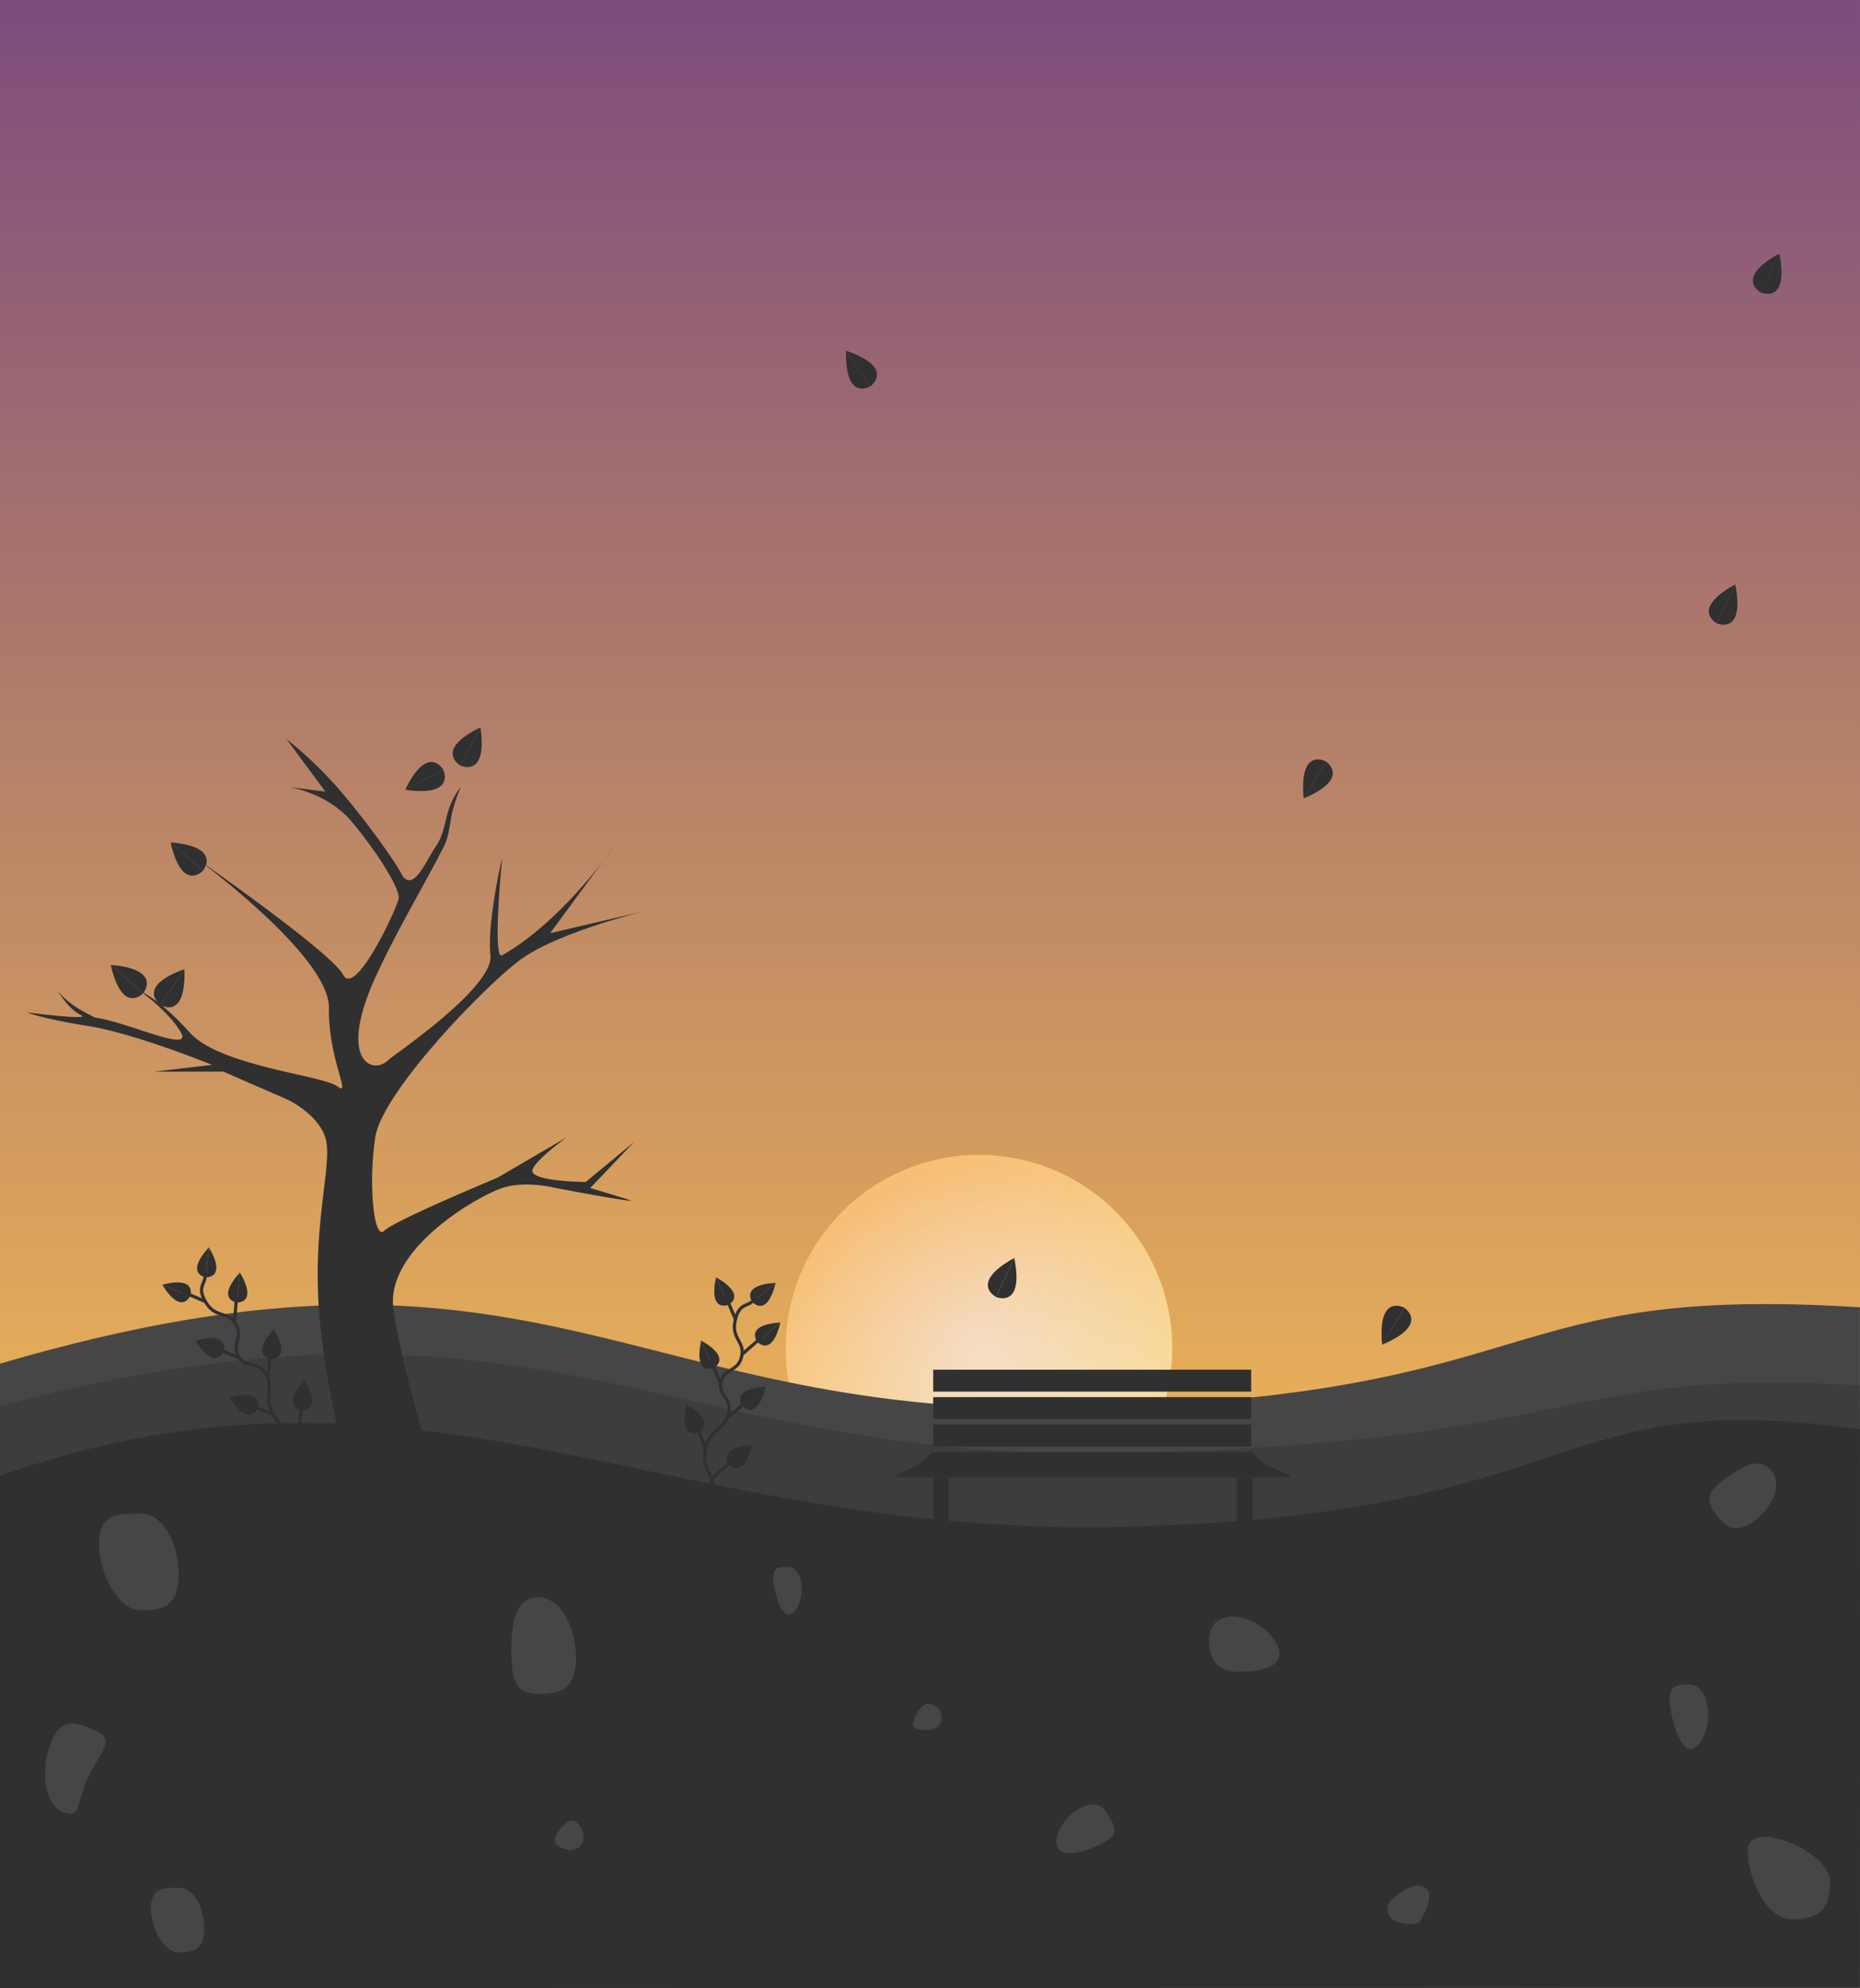 <svg xmlns="http://www.w3.org/2000/svg" xmlns:xlink="http://www.w3.org/1999/xlink" width="576.284" height="616" viewBox="0 0 576.284 616">
  <rect x="0" y="0" width="576.284" height="616" fill="#808080" stroke="none"/>
  <defs>
    <linearGradient id="linear-gradient" x1="0.5" x2="0.5" y2="0.77" gradientUnits="objectBoundingBox">
      <stop offset="0" stop-color="#7e4d7c"/>
      <stop offset="1" stop-color="#efb655"/>
    </linearGradient>
    <radialGradient id="radial-gradient" cx="0.5" cy="0.5" r="0.5" gradientTransform="translate(0 0.028) scale(1 0.945)" gradientUnits="objectBoundingBox">
      <stop offset="0" stop-color="#f9e7b3"/>
      <stop offset="1" stop-color="#ffbe0b"/>
    </radialGradient>
    <linearGradient id="linear-gradient-2" x1="0.255" y1="0.081" x2="0.764" y2="0.921" gradientUnits="objectBoundingBox">
      <stop offset="0" stop-color="#f2beaa"/>
      <stop offset="1" stop-color="#f5f3f2"/>
    </linearGradient>
  </defs>
  <g id="medDrawing-3" transform="translate(0 -799)">
    <g id="Group_36" data-name="Group 36" transform="translate(0 799)">
      <rect id="Rectangle_42" data-name="Rectangle 42" width="576.258" height="615.625" fill="url(#linear-gradient)"/>
      <g id="moon" transform="translate(243.447 357.844)">
        <circle id="Ellipse_16" data-name="Ellipse 16" cx="59.873" cy="59.873" r="59.873" fill="url(#radial-gradient)"/>
        <circle id="Ellipse_17" data-name="Ellipse 17" cx="59.873" cy="59.873" r="59.873" opacity="0.67" fill="url(#linear-gradient-2)"/>
      </g>
      <path id="base3" d="M3564.338,340.706c169.123-49.6,193.366,18.085,337.433,13.721s124.161-38.4,238.832-31.179c.011-.018.059,210.206-.062,210.338.022-.081-576.2.245-576.2.245Z" transform="translate(-3564.338 81.793)" fill="#464646"/>
      <path id="base3-2" data-name="base3" d="M3564.338,333.054c169.352-44.757,206.619,18.549,350.688,14.6s131.812-26.6,225.524-21c.011-.016.121,186.439,0,186.557.023-.073-576.211.222-576.211.222Z" transform="translate(-3564.338 102.567)" fill="#3d3d3d"/>
      <path id="base3-3" data-name="base3" d="M3564.338,337.1c130.908-45.8,204.431,19.389,348.5,15.8s130.306-44,227.766-30.154c.012-.015.061,172.824-.062,172.932.023-.067-576.2.2-576.2.2Z" transform="translate(-3564.338 120.121)" fill="#303030"/>
      <path id="Path_130" data-name="Path 130" d="M11.959,9.564c6.921,0,11.637,9.3,11.637,18.838S18.88,39.563,11.959,39.563-1.088,28.353-1.088,18.82,5.037,9.564,11.959,9.564Z" transform="translate(31.756 459.412)" fill="#464646"/>
      <path id="Path_202" data-name="Path 202" d="M19.212,22.21c5.493,8.5-5.915,9.482-8.464,9.566S-1.088,33.418-1.088,22.21,13.719,13.707,19.212,22.21Z" transform="translate(375.709 486.077)" fill="#464646"/>
      <path id="Path_203" data-name="Path 203" d="M24.415,31.468C24.415,41.318,19.543,43,12.392,43S-1.088,31.418-1.088,21.569,24.415,21.619,24.415,31.468Z" transform="translate(542.605 551.624)" fill="#464646"/>
      <path id="Path_201" data-name="Path 201" d="M11.8,0c6.261,0,3.152,6.146,3.152,14.769S18.062,27.137,11.8,27.137,0,17,0,8.374,5.541,0,11.8,0Z" transform="matrix(0.914, 0.407, -0.407, 0.914, 19.427, 531.677)" fill="#464646"/>
      <path id="Path_216" data-name="Path 216" d="M6.3.009c3.888,0,6.588-.448,6.588,4.907S11.217,18.557,7.329,18.557,0,12.26,0,6.9,2.416.009,6.3.009Z" transform="translate(340.235 556.977) rotate(60)" fill="#464646"/>
      <path id="Path_200" data-name="Path 200" d="M15.547,9.564c6.916,0,11.628,9.3,11.628,18.824S22.463,39.509,15.547,39.509s-8.4-3.875-8.4-13.4S8.631,9.564,15.547,9.564Z" transform="translate(151.288 485.341)" fill="#464646"/>
      <path id="Path_215" data-name="Path 215" d="M2.674,0c2.2,0,5.474,1.8,5.474,4.734s-3.273,4.5-5.474,4.5S0,8.043,0,5.1.473,0,2.674,0Z" transform="matrix(0.809, 0.588, -0.588, 0.809, 176.286, 562.949)" fill="#464646"/>
      <path id="Path_206" data-name="Path 206" d="M6.677,0c5.5,0,9.239,6.782,9.239,13.731s-3.744,8.112-9.239,8.112S0,19.016,0,12.067,1.182,0,6.677,0Z" transform="matrix(0.574, 0.819, -0.819, 0.574, 545.267, 450.56)" fill="#464646"/>
      <path id="Path_217" data-name="Path 217" d="M4.36,0c3.588,0,6.721,8.106,6.721,8.106S7.948,14.262,4.36,14.262,0,11.444,0,7.879.772,0,4.36,0Z" transform="matrix(0.574, 0.819, -0.819, 0.574, 439.851, 582.169)" fill="#464646"/>
      <path id="Path_204" data-name="Path 204" d="M7.637,9.563c4.629,0,7.782,6.223,7.782,12.6s-3.154,7.464-7.782,7.464-8.725-7.5-8.725-13.872S3.008,9.563,7.637,9.563Z" transform="translate(47.844 575.312)" fill="#464646"/>
      <path id="Path_126" data-name="Path 126" d="M5.25,9.563c3.362,0,5.653,4.52,5.653,9.151S8.612,29.556,5.25,29.556s-6.338-10.865-6.338-15.5S1.888,9.563,5.25,9.563Z" transform="translate(518.361 512.344)" fill="#464646"/>
      <path id="Path_207" data-name="Path 207" d="M3.584,9.563c2.478,0,4.167,3.332,4.167,6.745S6.062,24.3,3.584,24.3s-4.672-8.008-4.672-11.422S1.105,9.563,3.584,9.563Z" transform="translate(240.643 475.896)" fill="#464646"/>
      <path id="Path_205" data-name="Path 205" d="M3.584,17.669a3.958,3.958,0,0,0,4.167-3.71c0-1.878-1.689-4.4-4.167-4.4s-4.672,4.405-4.672,6.283S1.105,17.669,3.584,17.669Z" transform="translate(284.031 518.287)" fill="#464646"/>
      <g id="bench" transform="translate(277.4 414.177)">
        <path id="Path_116" data-name="Path 116" d="M-.487-.5l98.521.022" transform="translate(12.226 34.471)" fill="#303030"/>
        <line id="Line_18" data-name="Line 18" y1="33.973" x2="0.679" transform="translate(110.255)" fill="none"/>
        <line id="Line_19" data-name="Line 19" y1="33.973" x2="0.34" transform="translate(11.734)" fill="none"/>
        <rect id="Rectangle_30" data-name="Rectangle 30" width="98.521" height="6.795" transform="translate(11.734 18.685)" fill="#303030"/>
        <rect id="Rectangle_31" data-name="Rectangle 31" width="98.521" height="6.795" transform="translate(11.734 10.192)" fill="#303030"/>
        <rect id="Rectangle_32" data-name="Rectangle 32" width="98.521" height="6.795" transform="translate(11.734 27.178)" fill="#303030"/>
        <path id="Path_117" data-name="Path 117" d="M-8.3,0H90.5l4.224,3.907s9.853,3.907,7.52,3.907H-19.41c-2.333,0,6.89-3.907,6.89-3.907Z" transform="translate(19.788 35.671)" fill="#303030"/>
        <rect id="Rectangle_36" data-name="Rectangle 36" width="4.756" height="18.685" transform="translate(11.734 43.485)" fill="#303030"/>
        <rect id="Rectangle_37" data-name="Rectangle 37" width="4.756" height="18.685" transform="translate(105.838 43.485)" fill="#303030"/>
      </g>
      <path id="tree" d="M4403.668,188.462c2.537,28.654,11.934,58.986,11.934,58.986h26.7s-13.322-42.752-15.756-61.522,26.335-34.969,33.692-37.422,16.639,0,16.639,0,19.8,3.757,23.142,3.966c1.363.085-12.479-3.966-12.479-3.966s13.649-14.323,13.64-14.317c.014.011-15.043,12.44-15.043,12.44s-17.718-.095-16.485-3.835c.993-3.014,10.511-9.966,10.512-9.96s-21.375,12.48-21.375,12.48-31.728,13.18-35.064,16.419-4.922-15.018-2.8-28.9,32.948-45.908,44.5-54.715,39.234-15.472,39.234-15.472L4475.1,69.552l20.252-27.511s-15.964,23.512-35.113,34.341c-3.138,1.774,0-30.245,0-30.245s-4.717,20.2-3.627,30.245-30.093,30.922-31.6,32.438c-4.758,4.794-15.858.491-4.087-25.5,6.45-14.245,15.784-29.689,21.375-40.88,1.632-3.266,1.855-8.125,2.6-10.864a55.024,55.024,0,0,1,2.517-7.3,22.012,22.012,0,0,0-3.559,6.482c-1.211,3.384-1.642,8.24-4.018,11.683-3.277,4.748-6.69,13.833-10.324,9.588-1.8-3.766-9.89-15.285-18.556-25.586a122.7,122.7,0,0,0-17.493-17l11.98,16.233-11.192-1.4s11.846,1.752,19.367,10.7,15.409,21.173,14.51,24.111c-1.6,5.24-13.588,30.279-17.172,23.338s-45.789-36.287-45.789-36.287,41.6,30.376,41.4,46.529,7.2,27.8,2.615,24.342-36.357-6.23-45.729-16.673-15.482-12.951-15.482-12.951,9.056,6.427,12.756,12.951S4344,97,4334.258,95.736c-10.337-4.778-12.27-9.3-12.27-9.3s3.514,6.468,7.633,8.4-16.628-.753-16.628-.753,4.419,1.9,19.024,4.234,38.339,12.025,38.339,12.025l-18.017,2.117h21.58l19.556,8.529s9.432,4.213,11.98,11.845S4401.132,159.808,4403.668,188.462Z" transform="translate(-4304.664 219.578)" fill="#303030"/>
      <g id="Small_plant" data-name="Small plant" transform="translate(220.416 391.007) rotate(13)">
        <path id="Path_96" data-name="Path 96" d="M4.482,0C3.361,3.438,0,1.927,0,8.013s4.482,5.67,4.482,10.594S0,23.191,0,27.707s4.482,3.7,4.482,8.964S0,42.375,0,48.759s3.361,6.689,4.482,10.05S0,67.773,0,67.773" transform="translate(11.241 7.844)" fill="none" stroke="#303030" stroke-linecap="round" stroke-width="1"/>
        <line id="Line_6" data-name="Line 6" y1="5.944" x2="4.31" transform="translate(15.231 59.394)" fill="none" stroke="#303030" stroke-linecap="round" stroke-width="1"/>
        <line id="Line_9" data-name="Line 9" x1="4.31" y1="5.944" transform="translate(6.939 50.626)" fill="none" stroke="#303030" stroke-linecap="round" stroke-width="1"/>
        <line id="Line_10" data-name="Line 10" x1="4.31" y1="5.944" transform="translate(6.939 30.148)" fill="none" stroke="#303030" stroke-linecap="round" stroke-width="1"/>
        <line id="Line_11" data-name="Line 11" x1="4.31" y1="5.944" transform="translate(6.939 9.671)" fill="none" stroke="#303030" stroke-linecap="round" stroke-width="1"/>
        <line id="Line_7" data-name="Line 7" y1="5.944" x2="4.31" transform="translate(15.588 40.164)" fill="none" stroke="#303030" stroke-linecap="round" stroke-width="1"/>
        <line id="Line_8" data-name="Line 8" y1="5.944" x2="4.31" transform="translate(15.736 19.716)" fill="none" stroke="#303030" stroke-linecap="round" stroke-width="1"/>
        <g id="Group_7" data-name="Group 7" transform="matrix(0.799, -0.602, 0.602, 0.799, 0, 26.199)">
          <path id="Path_99" data-name="Path 99" d="M0,0C6.7,9.151,0,9.35,0,9.35Z" transform="translate(2.975 0)" fill="#303030"/>
          <path id="Path_100" data-name="Path 100" d="M2.977,0c-6.7,9.151,0,9.35,0,9.35Z" transform="translate(0 0)" fill="#303030"/>
        </g>
        <g id="Group_8" data-name="Group 8" transform="matrix(0.799, -0.602, 0.602, 0.799, 0.089, 6.078)">
          <path id="Path_99-2" data-name="Path 99" d="M0,0C6.7,9.151,0,9.35,0,9.35Z" transform="translate(2.975 0)" fill="#303030"/>
          <path id="Path_100-2" data-name="Path 100" d="M2.977,0c-6.7,9.151,0,9.35,0,9.35Z" transform="translate(0 0)" fill="#303030"/>
        </g>
        <g id="Group_9" data-name="Group 9" transform="matrix(0.799, -0.602, 0.602, 0.799, 0, 46.677)">
          <path id="Path_99-3" data-name="Path 99" d="M0,0C6.7,9.151,0,9.35,0,9.35Z" transform="translate(2.975 0)" fill="#303030"/>
          <path id="Path_100-3" data-name="Path 100" d="M2.977,0c-6.7,9.151,0,9.35,0,9.35Z" transform="translate(0 0)" fill="#303030"/>
        </g>
        <g id="Group_10" data-name="Group 10" transform="matrix(-0.799, -0.602, 0.602, -0.799, 21.813, 61.663)">
          <path id="Path_99-4" data-name="Path 99" d="M0,9.35C6.7.2,0,0,0,0Z" transform="translate(2.975 0)" fill="#303030"/>
          <path id="Path_100-4" data-name="Path 100" d="M2.977,9.35C-3.721.2,2.977,0,2.977,0Z" transform="translate(0 0)" fill="#303030"/>
        </g>
        <g id="Group_11" data-name="Group 11" transform="matrix(-0.799, -0.602, 0.602, -0.799, 21.813, 43.117)">
          <path id="Path_99-5" data-name="Path 99" d="M0,9.35C6.7.2,0,0,0,0Z" transform="translate(2.975 0)" fill="#303030"/>
          <path id="Path_100-5" data-name="Path 100" d="M2.977,9.35C-3.721.2,2.977,0,2.977,0Z" transform="translate(0 0)" fill="#303030"/>
        </g>
        <g id="Group_12" data-name="Group 12" transform="matrix(-0.799, -0.602, 0.602, -0.799, 21.813, 22.699)">
          <path id="Path_99-6" data-name="Path 99" d="M0,9.35C6.7.2,0,0,0,0Z" transform="translate(2.975 0)" fill="#303030"/>
          <path id="Path_100-6" data-name="Path 100" d="M2.977,9.35C-3.721.2,2.977,0,2.977,0Z" transform="translate(0 0)" fill="#303030"/>
        </g>
        <g id="Group_14" data-name="Group 14" transform="matrix(-0.799, -0.602, 0.602, -0.799, 17.592, 11.049)">
          <path id="Path_99-7" data-name="Path 99" d="M0,9.35C6.7.2,0,0,0,0Z" transform="translate(2.975 0)" fill="#303030"/>
          <path id="Path_100-7" data-name="Path 100" d="M2.977,9.35C-3.721.2,2.977,0,2.977,0Z" transform="translate(0 0)" fill="#303030"/>
        </g>
      </g>
      <g id="Small_plant-2" data-name="Small plant" transform="translate(45.932 395.633) rotate(-31)">
        <path id="Path_96-2" data-name="Path 96" d="M4.482,0C3.361,3.438,0,1.927,0,8.013s4.482,5.67,4.482,10.594S0,23.191,0,27.707s4.482,3.7,4.482,8.964S0,42.375,0,48.759s3.361,6.689,4.482,10.05S0,67.773,0,67.773" transform="translate(11.241 7.844)" fill="none" stroke="#303030" stroke-linecap="round" stroke-width="1"/>
        <line id="Line_6-2" data-name="Line 6" y1="5.944" x2="4.31" transform="translate(15.231 59.394)" fill="none" stroke="#303030" stroke-linecap="round" stroke-width="1"/>
        <line id="Line_9-2" data-name="Line 9" x1="4.31" y1="5.944" transform="translate(6.939 50.626)" fill="none" stroke="#303030" stroke-linecap="round" stroke-width="1"/>
        <line id="Line_10-2" data-name="Line 10" x1="4.31" y1="5.944" transform="translate(6.939 30.148)" fill="none" stroke="#303030" stroke-linecap="round" stroke-width="1"/>
        <line id="Line_11-2" data-name="Line 11" x1="4.31" y1="5.944" transform="translate(6.939 9.671)" fill="none" stroke="#303030" stroke-linecap="round" stroke-width="1"/>
        <line id="Line_7-2" data-name="Line 7" y1="5.944" x2="4.31" transform="translate(15.588 40.164)" fill="none" stroke="#303030" stroke-linecap="round" stroke-width="1"/>
        <line id="Line_8-2" data-name="Line 8" y1="5.944" x2="4.31" transform="translate(15.736 19.716)" fill="none" stroke="#303030" stroke-linecap="round" stroke-width="1"/>
        <g id="Group_7-2" data-name="Group 7" transform="matrix(0.799, -0.602, 0.602, 0.799, 0, 26.199)">
          <path id="Path_99-8" data-name="Path 99" d="M0,0C6.7,9.151,0,9.35,0,9.35Z" transform="translate(2.975 0)" fill="#303030"/>
          <path id="Path_100-8" data-name="Path 100" d="M2.977,0c-6.7,9.151,0,9.35,0,9.35Z" transform="translate(0 0)" fill="#303030"/>
        </g>
        <g id="Group_8-2" data-name="Group 8" transform="matrix(0.799, -0.602, 0.602, 0.799, 0.089, 6.078)">
          <path id="Path_99-9" data-name="Path 99" d="M0,0C6.7,9.151,0,9.35,0,9.35Z" transform="translate(2.975 0)" fill="#303030"/>
          <path id="Path_100-9" data-name="Path 100" d="M2.977,0c-6.7,9.151,0,9.35,0,9.35Z" transform="translate(0 0)" fill="#303030"/>
        </g>
        <g id="Group_9-2" data-name="Group 9" transform="matrix(0.799, -0.602, 0.602, 0.799, 0, 46.677)">
          <path id="Path_99-10" data-name="Path 99" d="M0,0C6.7,9.151,0,9.35,0,9.35Z" transform="translate(2.975 0)" fill="#303030"/>
          <path id="Path_100-10" data-name="Path 100" d="M2.977,0c-6.7,9.151,0,9.35,0,9.35Z" transform="translate(0 0)" fill="#303030"/>
        </g>
        <g id="Group_10-2" data-name="Group 10" transform="matrix(-0.799, -0.602, 0.602, -0.799, 21.813, 61.663)">
          <path id="Path_99-11" data-name="Path 99" d="M0,9.35C6.7.2,0,0,0,0Z" transform="translate(2.975 0)" fill="#303030"/>
          <path id="Path_100-11" data-name="Path 100" d="M2.977,9.35C-3.721.2,2.977,0,2.977,0Z" transform="translate(0 0)" fill="#303030"/>
        </g>
        <g id="Group_11-2" data-name="Group 11" transform="matrix(-0.799, -0.602, 0.602, -0.799, 21.813, 43.118)">
          <path id="Path_99-12" data-name="Path 99" d="M0,9.35C6.7.2,0,0,0,0Z" transform="translate(2.975 0)" fill="#303030"/>
          <path id="Path_100-12" data-name="Path 100" d="M2.977,9.35C-3.721.2,2.977,0,2.977,0Z" transform="translate(0 0)" fill="#303030"/>
        </g>
        <g id="Group_12-2" data-name="Group 12" transform="matrix(-0.799, -0.602, 0.602, -0.799, 21.813, 22.699)">
          <path id="Path_99-13" data-name="Path 99" d="M0,9.35C6.7.2,0,0,0,0Z" transform="translate(2.975 0)" fill="#303030"/>
          <path id="Path_100-13" data-name="Path 100" d="M2.977,9.35C-3.721.2,2.977,0,2.977,0Z" transform="translate(0 0)" fill="#303030"/>
        </g>
        <g id="Group_14-2" data-name="Group 14" transform="matrix(-0.799, -0.602, 0.602, -0.799, 17.592, 11.049)">
          <path id="Path_99-14" data-name="Path 99" d="M0,9.35C6.7.2,0,0,0,0Z" transform="translate(2.975 0)" fill="#303030"/>
          <path id="Path_100-14" data-name="Path 100" d="M2.977,9.35C-3.721.2,2.977,0,2.977,0Z" transform="translate(0 0)" fill="#303030"/>
        </g>
      </g>
      <g id="Group_16" data-name="Group 16" transform="translate(65.698 266.525) rotate(131)">
        <path id="Path_99-15" data-name="Path 99" d="M0,13.336C9.553.284,0,0,0,0Z" transform="translate(4.243 0)" fill="#303030"/>
        <path id="Path_100-15" data-name="Path 100" d="M4.246,13.336C-5.307.284,4.246,0,4.246,0Z" transform="translate(0 0)" fill="#303030"/>
      </g>
      <g id="Group_17" data-name="Group 17" transform="translate(47.173 304.5) rotate(131)">
        <path id="Path_99-16" data-name="Path 99" d="M0,13.336C9.553.284,0,0,0,0Z" transform="translate(4.243 0)" fill="#303030"/>
        <path id="Path_100-16" data-name="Path 100" d="M4.246,13.336C-5.307.284,4.246,0,4.246,0Z" transform="translate(0 0)" fill="#303030"/>
      </g>
      <g id="Group_18" data-name="Group 18" transform="translate(53.18 313.703) rotate(-146)">
        <path id="Path_99-17" data-name="Path 99" d="M0,13.336C9.553.284,0,0,0,0Z" transform="translate(4.243 0)" fill="#303030"/>
        <path id="Path_100-17" data-name="Path 100" d="M4.246,13.336C-5.307.284,4.246,0,4.246,0Z" transform="translate(0 0)" fill="#303030"/>
      </g>
      <g id="Group_19" data-name="Group 19" transform="matrix(-0.883, -0.469, 0.469, -0.883, 146.351, 239.139)">
        <path id="Path_99-18" data-name="Path 99" d="M0,13.336C9.553.284,0,0,0,0Z" transform="translate(4.243 0)" fill="#303030"/>
        <path id="Path_100-18" data-name="Path 100" d="M4.246,13.336C-5.307.284,4.246,0,4.246,0Z" transform="translate(0 0)" fill="#303030"/>
      </g>
      <g id="Group_21" data-name="Group 21" transform="translate(222.836 251.04) rotate(-155)">
        <path id="Path_99-19" data-name="Path 99" d="M0,13.336C9.553.284,0,0,0,0Z" transform="translate(4.243 0)" fill="#303030"/>
        <path id="Path_100-19" data-name="Path 100" d="M4.246,13.336C-5.307.284,4.246,0,4.246,0Z" transform="translate(0 0)" fill="#303030"/>
      </g>
      <g id="Group_24" data-name="Group 24" transform="translate(287.493 274.659) rotate(-155)">
        <path id="Path_99-20" data-name="Path 99" d="M0,13.336C9.553.284,0,0,0,0Z" transform="translate(4.243 0)" fill="#303030"/>
        <path id="Path_100-20" data-name="Path 100" d="M4.246,13.336C-5.307.284,4.246,0,4.246,0Z" transform="translate(0 0)" fill="#303030"/>
      </g>
      <g id="Group_25" data-name="Group 25" transform="matrix(-0.819, 0.574, -0.574, -0.819, 269.268, 280.024)">
        <path id="Path_99-21" data-name="Path 99" d="M0,13.336C9.553.284,0,0,0,0Z" transform="translate(4.243 0)" fill="#303030"/>
        <path id="Path_100-21" data-name="Path 100" d="M4.246,13.336C-5.307.284,4.246,0,4.246,0Z" transform="translate(0 0)" fill="#303030"/>
      </g>
      <g id="Group_22" data-name="Group 22" transform="translate(312.466 403.636) rotate(-155)">
        <path id="Path_99-22" data-name="Path 99" d="M0,13.336C9.553.284,0,0,0,0Z" transform="translate(4.243 0)" fill="#303030"/>
        <path id="Path_100-22" data-name="Path 100" d="M4.246,13.336C-5.307.284,4.246,0,4.246,0Z" transform="translate(0 0)" fill="#303030"/>
      </g>
      <g id="Group_23" data-name="Group 23" transform="translate(273.142 315.946) rotate(31)">
        <path id="Path_99-23" data-name="Path 99" d="M0,13.336C9.553.284,0,0,0,0Z" transform="translate(4.243 0)" fill="#303030"/>
        <path id="Path_100-23" data-name="Path 100" d="M4.246,13.336C-5.307.284,4.246,0,4.246,0Z" transform="translate(0 0)" fill="#303030"/>
      </g>
      <g id="Group_32" data-name="Group 32" transform="translate(416.45 402.991) rotate(31)">
        <path id="Path_99-24" data-name="Path 99" d="M0,13.336C9.553.284,0,0,0,0Z" transform="translate(4.243 0)" fill="#303030"/>
        <path id="Path_100-24" data-name="Path 100" d="M4.246,13.336C-5.307.284,4.246,0,4.246,0Z" transform="translate(0 0)" fill="#303030"/>
      </g>
      <g id="Group_20" data-name="Group 20" transform="matrix(0.469, 0.883, -0.883, 0.469, 135.33, 234.69)">
        <path id="Path_99-25" data-name="Path 99" d="M0,13.336C9.553.284,0,0,0,0Z" transform="translate(4.243 0)" fill="#303030"/>
        <path id="Path_100-25" data-name="Path 100" d="M4.246,13.336C-5.307.284,4.246,0,4.246,0Z" transform="translate(0 0)" fill="#303030"/>
      </g>
    </g>
    <g id="Group_40" data-name="Group 40" transform="translate(0 799)">
      <rect id="Rectangle_42-2" data-name="Rectangle 42" width="576.258" height="615.625" fill="url(#linear-gradient)"/>
      <g id="moon-2" data-name="moon" transform="translate(243.447 357.844)">
        <circle id="Ellipse_16-2" data-name="Ellipse 16" cx="59.873" cy="59.873" r="59.873" fill="url(#radial-gradient)"/>
        <circle id="Ellipse_17-2" data-name="Ellipse 17" cx="59.873" cy="59.873" r="59.873" opacity="0.67" fill="url(#linear-gradient-2)"/>
      </g>
      <path id="base3-4" data-name="base3" d="M3564.338,340.706c169.123-49.6,193.366,18.085,337.433,13.721s124.161-38.4,238.832-31.179c.011-.018.059,210.206-.062,210.338.022-.081-576.2.245-576.2.245Z" transform="translate(-3564.338 81.793)" fill="#464646"/>
      <path id="base3-5" data-name="base3" d="M3564.338,333.054c169.352-44.757,206.619,18.549,350.688,14.6s131.812-26.6,225.524-21c.011-.016.121,186.439,0,186.557.023-.073-576.211.222-576.211.222Z" transform="translate(-3564.338 102.567)" fill="#3d3d3d"/>
      <path id="base3-6" data-name="base3" d="M3564.338,337.1c130.908-45.8,204.431,19.389,348.5,15.8s130.306-44,227.766-30.154c.012-.015.061,172.824-.062,172.932.023-.067-576.2.2-576.2.2Z" transform="translate(-3564.338 120.121)" fill="#303030"/>
      <path id="Path_130-2" data-name="Path 130" d="M11.959,9.564c6.921,0,11.637,9.3,11.637,18.838S18.88,39.563,11.959,39.563-1.088,28.353-1.088,18.82,5.037,9.564,11.959,9.564Z" transform="translate(31.756 459.412)" fill="#464646"/>
      <path id="Path_202-2" data-name="Path 202" d="M19.212,22.21c5.493,8.5-5.915,9.482-8.464,9.566S-1.088,33.418-1.088,22.21,13.719,13.707,19.212,22.21Z" transform="translate(375.709 486.077)" fill="#464646"/>
      <path id="Path_203-2" data-name="Path 203" d="M24.415,31.468C24.415,41.318,19.543,43,12.392,43S-1.088,31.418-1.088,21.569,24.415,21.619,24.415,31.468Z" transform="translate(542.605 551.624)" fill="#464646"/>
      <path id="Path_201-2" data-name="Path 201" d="M11.8,0c6.261,0,3.152,6.146,3.152,14.769S18.062,27.137,11.8,27.137,0,17,0,8.374,5.541,0,11.8,0Z" transform="matrix(0.914, 0.407, -0.407, 0.914, 19.427, 531.677)" fill="#464646"/>
      <path id="Path_216-2" data-name="Path 216" d="M6.3.009c3.888,0,6.588-.448,6.588,4.907S11.217,18.557,7.329,18.557,0,12.26,0,6.9,2.416.009,6.3.009Z" transform="translate(340.235 556.977) rotate(60)" fill="#464646"/>
      <path id="Path_200-2" data-name="Path 200" d="M15.547,9.564c6.916,0,11.628,9.3,11.628,18.824S22.463,39.509,15.547,39.509s-8.4-3.875-8.4-13.4S8.631,9.564,15.547,9.564Z" transform="translate(151.288 485.341)" fill="#464646"/>
      <path id="Path_215-2" data-name="Path 215" d="M2.674,0c2.2,0,5.474,1.8,5.474,4.734s-3.273,4.5-5.474,4.5S0,8.043,0,5.1.473,0,2.674,0Z" transform="matrix(0.809, 0.588, -0.588, 0.809, 176.286, 562.949)" fill="#464646"/>
      <path id="Path_206-2" data-name="Path 206" d="M6.677,0c5.5,0,9.239,6.782,9.239,13.731s-3.744,8.112-9.239,8.112S0,19.016,0,12.067,1.182,0,6.677,0Z" transform="matrix(0.574, 0.819, -0.819, 0.574, 545.267, 450.56)" fill="#464646"/>
      <path id="Path_217-2" data-name="Path 217" d="M4.36,0c3.588,0,6.721,8.106,6.721,8.106S7.948,14.262,4.36,14.262,0,11.444,0,7.879.772,0,4.36,0Z" transform="matrix(0.574, 0.819, -0.819, 0.574, 439.851, 582.169)" fill="#464646"/>
      <path id="Path_204-2" data-name="Path 204" d="M7.637,9.563c4.629,0,7.782,6.223,7.782,12.6s-3.154,7.464-7.782,7.464-8.725-7.5-8.725-13.872S3.008,9.563,7.637,9.563Z" transform="translate(47.844 575.312)" fill="#464646"/>
      <path id="Path_126-2" data-name="Path 126" d="M5.25,9.563c3.362,0,5.653,4.52,5.653,9.151S8.612,29.556,5.25,29.556s-6.338-10.865-6.338-15.5S1.888,9.563,5.25,9.563Z" transform="translate(518.361 512.344)" fill="#464646"/>
      <path id="Path_207-2" data-name="Path 207" d="M3.584,9.563c2.478,0,4.167,3.332,4.167,6.745S6.062,24.3,3.584,24.3s-4.672-8.008-4.672-11.422S1.105,9.563,3.584,9.563Z" transform="translate(240.643 475.896)" fill="#464646"/>
      <path id="Path_205-2" data-name="Path 205" d="M3.584,17.669a3.958,3.958,0,0,0,4.167-3.71c0-1.878-1.689-4.4-4.167-4.4s-4.672,4.405-4.672,6.283S1.105,17.669,3.584,17.669Z" transform="translate(284.031 518.287)" fill="#464646"/>
      <g id="bench-2" data-name="bench" transform="translate(277.4 414.177)">
        <path id="Path_116-2" data-name="Path 116" d="M-.487-.5l98.521.022" transform="translate(12.226 34.471)" fill="#303030"/>
        <line id="Line_18-2" data-name="Line 18" y1="33.973" x2="0.679" transform="translate(110.255)" fill="none"/>
        <line id="Line_19-2" data-name="Line 19" y1="33.973" x2="0.34" transform="translate(11.734)" fill="none"/>
        <rect id="Rectangle_30-2" data-name="Rectangle 30" width="98.521" height="6.795" transform="translate(11.734 18.685)" fill="#303030"/>
        <rect id="Rectangle_31-2" data-name="Rectangle 31" width="98.521" height="6.795" transform="translate(11.734 10.192)" fill="#303030"/>
        <rect id="Rectangle_32-2" data-name="Rectangle 32" width="98.521" height="6.795" transform="translate(11.734 27.178)" fill="#303030"/>
        <path id="Path_117-2" data-name="Path 117" d="M-8.3,0H90.5l4.224,3.907s9.853,3.907,7.52,3.907H-19.41c-2.333,0,6.89-3.907,6.89-3.907Z" transform="translate(19.788 35.671)" fill="#303030"/>
        <rect id="Rectangle_36-2" data-name="Rectangle 36" width="4.756" height="18.685" transform="translate(11.734 43.485)" fill="#303030"/>
        <rect id="Rectangle_37-2" data-name="Rectangle 37" width="4.756" height="18.685" transform="translate(105.838 43.485)" fill="#303030"/>
      </g>
      <path id="tree-2" data-name="tree" d="M4403.668,188.462c2.537,28.654,11.934,58.986,11.934,58.986h26.7s-13.322-42.752-15.756-61.522,26.335-34.969,33.692-37.422,16.639,0,16.639,0,19.8,3.757,23.142,3.966c1.363.085-12.479-3.966-12.479-3.966s13.649-14.323,13.64-14.317c.014.011-15.043,12.44-15.043,12.44s-17.718-.095-16.485-3.835c.993-3.014,10.511-9.966,10.512-9.96s-21.375,12.48-21.375,12.48-31.728,13.18-35.064,16.419-4.922-15.018-2.8-28.9,32.948-45.908,44.5-54.715,39.234-15.472,39.234-15.472L4475.1,69.552l20.252-27.511s-15.964,23.512-35.113,34.341c-3.138,1.774,0-30.245,0-30.245s-4.717,20.2-3.627,30.245-30.093,30.922-31.6,32.438c-4.758,4.794-15.858.491-4.087-25.5,6.45-14.245,15.784-29.689,21.375-40.88,1.632-3.266,1.855-8.125,2.6-10.864a55.024,55.024,0,0,1,2.517-7.3,22.012,22.012,0,0,0-3.559,6.482c-1.211,3.384-1.642,8.24-4.018,11.683-3.277,4.748-6.69,13.833-10.324,9.588-1.8-3.766-9.89-15.285-18.556-25.586a122.7,122.7,0,0,0-17.493-17l11.98,16.233-11.192-1.4s11.846,1.752,19.367,10.7,15.409,21.173,14.51,24.111c-1.6,5.24-13.588,30.279-17.172,23.338s-45.789-36.287-45.789-36.287,41.6,30.376,41.4,46.529,7.2,27.8,2.615,24.342-36.357-6.23-45.729-16.673-15.482-12.951-15.482-12.951,9.056,6.427,12.756,12.951S4344,97,4334.258,95.736c-10.337-4.778-12.27-9.3-12.27-9.3s3.514,6.468,7.633,8.4-16.628-.753-16.628-.753,4.419,1.9,19.024,4.234,38.339,12.025,38.339,12.025l-18.017,2.117h21.58l19.556,8.529s9.432,4.213,11.98,11.845S4401.132,159.808,4403.668,188.462Z" transform="translate(-4304.664 219.578)" fill="#303030"/>
      <g id="Small_plant-3" data-name="Small plant" transform="translate(220.416 391.007) rotate(13)">
        <path id="Path_96-3" data-name="Path 96" d="M4.482,0C3.361,3.438,0,1.927,0,8.013s4.482,5.67,4.482,10.594S0,23.191,0,27.707s4.482,3.7,4.482,8.964S0,42.375,0,48.759s3.361,6.689,4.482,10.05S0,67.773,0,67.773" transform="translate(11.241 7.844)" fill="none" stroke="#303030" stroke-linecap="round" stroke-width="1"/>
        <line id="Line_6-3" data-name="Line 6" y1="5.944" x2="4.31" transform="translate(15.231 59.394)" fill="none" stroke="#303030" stroke-linecap="round" stroke-width="1"/>
        <line id="Line_9-3" data-name="Line 9" x1="4.31" y1="5.944" transform="translate(6.939 50.626)" fill="none" stroke="#303030" stroke-linecap="round" stroke-width="1"/>
        <line id="Line_10-3" data-name="Line 10" x1="4.31" y1="5.944" transform="translate(6.939 30.148)" fill="none" stroke="#303030" stroke-linecap="round" stroke-width="1"/>
        <line id="Line_11-3" data-name="Line 11" x1="4.31" y1="5.944" transform="translate(6.939 9.671)" fill="none" stroke="#303030" stroke-linecap="round" stroke-width="1"/>
        <line id="Line_7-3" data-name="Line 7" y1="5.944" x2="4.31" transform="translate(15.588 40.164)" fill="none" stroke="#303030" stroke-linecap="round" stroke-width="1"/>
        <line id="Line_8-3" data-name="Line 8" y1="5.944" x2="4.31" transform="translate(15.736 19.716)" fill="none" stroke="#303030" stroke-linecap="round" stroke-width="1"/>
        <g id="Group_7-3" data-name="Group 7" transform="matrix(0.799, -0.602, 0.602, 0.799, 0, 26.199)">
          <path id="Path_99-26" data-name="Path 99" d="M0,0C6.7,9.151,0,9.35,0,9.35Z" transform="translate(2.975 0)" fill="#303030"/>
          <path id="Path_100-26" data-name="Path 100" d="M2.977,0c-6.7,9.151,0,9.35,0,9.35Z" transform="translate(0 0)" fill="#303030"/>
        </g>
        <g id="Group_8-3" data-name="Group 8" transform="matrix(0.799, -0.602, 0.602, 0.799, 0.089, 6.078)">
          <path id="Path_99-27" data-name="Path 99" d="M0,0C6.7,9.151,0,9.35,0,9.35Z" transform="translate(2.975 0)" fill="#303030"/>
          <path id="Path_100-27" data-name="Path 100" d="M2.977,0c-6.7,9.151,0,9.35,0,9.35Z" transform="translate(0 0)" fill="#303030"/>
        </g>
        <g id="Group_9-3" data-name="Group 9" transform="matrix(0.799, -0.602, 0.602, 0.799, 0, 46.677)">
          <path id="Path_99-28" data-name="Path 99" d="M0,0C6.7,9.151,0,9.35,0,9.35Z" transform="translate(2.975 0)" fill="#303030"/>
          <path id="Path_100-28" data-name="Path 100" d="M2.977,0c-6.7,9.151,0,9.35,0,9.35Z" transform="translate(0 0)" fill="#303030"/>
        </g>
        <g id="Group_10-3" data-name="Group 10" transform="matrix(-0.799, -0.602, 0.602, -0.799, 21.813, 61.663)">
          <path id="Path_99-29" data-name="Path 99" d="M0,9.35C6.7.2,0,0,0,0Z" transform="translate(2.975 0)" fill="#303030"/>
          <path id="Path_100-29" data-name="Path 100" d="M2.977,9.35C-3.721.2,2.977,0,2.977,0Z" transform="translate(0 0)" fill="#303030"/>
        </g>
        <g id="Group_11-3" data-name="Group 11" transform="matrix(-0.799, -0.602, 0.602, -0.799, 21.813, 43.117)">
          <path id="Path_99-30" data-name="Path 99" d="M0,9.35C6.7.2,0,0,0,0Z" transform="translate(2.975 0)" fill="#303030"/>
          <path id="Path_100-30" data-name="Path 100" d="M2.977,9.35C-3.721.2,2.977,0,2.977,0Z" transform="translate(0 0)" fill="#303030"/>
        </g>
        <g id="Group_12-3" data-name="Group 12" transform="matrix(-0.799, -0.602, 0.602, -0.799, 21.813, 22.699)">
          <path id="Path_99-31" data-name="Path 99" d="M0,9.35C6.7.2,0,0,0,0Z" transform="translate(2.975 0)" fill="#303030"/>
          <path id="Path_100-31" data-name="Path 100" d="M2.977,9.35C-3.721.2,2.977,0,2.977,0Z" transform="translate(0 0)" fill="#303030"/>
        </g>
        <g id="Group_14-3" data-name="Group 14" transform="matrix(-0.799, -0.602, 0.602, -0.799, 17.592, 11.049)">
          <path id="Path_99-32" data-name="Path 99" d="M0,9.35C6.7.2,0,0,0,0Z" transform="translate(2.975 0)" fill="#303030"/>
          <path id="Path_100-32" data-name="Path 100" d="M2.977,9.35C-3.721.2,2.977,0,2.977,0Z" transform="translate(0 0)" fill="#303030"/>
        </g>
      </g>
      <g id="Small_plant-4" data-name="Small plant" transform="translate(45.932 395.633) rotate(-31)">
        <path id="Path_96-4" data-name="Path 96" d="M4.482,0C3.361,3.438,0,1.927,0,8.013s4.482,5.67,4.482,10.594S0,23.191,0,27.707s4.482,3.7,4.482,8.964S0,42.375,0,48.759s3.361,6.689,4.482,10.05S0,67.773,0,67.773" transform="translate(11.241 7.844)" fill="none" stroke="#303030" stroke-linecap="round" stroke-width="1"/>
        <line id="Line_6-4" data-name="Line 6" y1="5.944" x2="4.31" transform="translate(15.231 59.394)" fill="none" stroke="#303030" stroke-linecap="round" stroke-width="1"/>
        <line id="Line_9-4" data-name="Line 9" x1="4.31" y1="5.944" transform="translate(6.939 50.626)" fill="none" stroke="#303030" stroke-linecap="round" stroke-width="1"/>
        <line id="Line_10-4" data-name="Line 10" x1="4.31" y1="5.944" transform="translate(6.939 30.148)" fill="none" stroke="#303030" stroke-linecap="round" stroke-width="1"/>
        <line id="Line_11-4" data-name="Line 11" x1="4.31" y1="5.944" transform="translate(6.939 9.671)" fill="none" stroke="#303030" stroke-linecap="round" stroke-width="1"/>
        <line id="Line_7-4" data-name="Line 7" y1="5.944" x2="4.31" transform="translate(15.588 40.164)" fill="none" stroke="#303030" stroke-linecap="round" stroke-width="1"/>
        <line id="Line_8-4" data-name="Line 8" y1="5.944" x2="4.31" transform="translate(15.736 19.716)" fill="none" stroke="#303030" stroke-linecap="round" stroke-width="1"/>
        <g id="Group_7-4" data-name="Group 7" transform="matrix(0.799, -0.602, 0.602, 0.799, 0, 26.199)">
          <path id="Path_99-33" data-name="Path 99" d="M0,0C6.7,9.151,0,9.35,0,9.35Z" transform="translate(2.975 0)" fill="#303030"/>
          <path id="Path_100-33" data-name="Path 100" d="M2.977,0c-6.7,9.151,0,9.35,0,9.35Z" transform="translate(0 0)" fill="#303030"/>
        </g>
        <g id="Group_8-4" data-name="Group 8" transform="matrix(0.799, -0.602, 0.602, 0.799, 0.089, 6.078)">
          <path id="Path_99-34" data-name="Path 99" d="M0,0C6.7,9.151,0,9.35,0,9.35Z" transform="translate(2.975 0)" fill="#303030"/>
          <path id="Path_100-34" data-name="Path 100" d="M2.977,0c-6.7,9.151,0,9.35,0,9.35Z" transform="translate(0 0)" fill="#303030"/>
        </g>
        <g id="Group_9-4" data-name="Group 9" transform="matrix(0.799, -0.602, 0.602, 0.799, 0, 46.677)">
          <path id="Path_99-35" data-name="Path 99" d="M0,0C6.7,9.151,0,9.35,0,9.35Z" transform="translate(2.975 0)" fill="#303030"/>
          <path id="Path_100-35" data-name="Path 100" d="M2.977,0c-6.7,9.151,0,9.35,0,9.35Z" transform="translate(0 0)" fill="#303030"/>
        </g>
        <g id="Group_10-4" data-name="Group 10" transform="matrix(-0.799, -0.602, 0.602, -0.799, 21.813, 61.663)">
          <path id="Path_99-36" data-name="Path 99" d="M0,9.35C6.7.2,0,0,0,0Z" transform="translate(2.975 0)" fill="#303030"/>
          <path id="Path_100-36" data-name="Path 100" d="M2.977,9.35C-3.721.2,2.977,0,2.977,0Z" transform="translate(0 0)" fill="#303030"/>
        </g>
        <g id="Group_11-4" data-name="Group 11" transform="matrix(-0.799, -0.602, 0.602, -0.799, 21.813, 43.118)">
          <path id="Path_99-37" data-name="Path 99" d="M0,9.35C6.7.2,0,0,0,0Z" transform="translate(2.975 0)" fill="#303030"/>
          <path id="Path_100-37" data-name="Path 100" d="M2.977,9.35C-3.721.2,2.977,0,2.977,0Z" transform="translate(0 0)" fill="#303030"/>
        </g>
        <g id="Group_12-4" data-name="Group 12" transform="matrix(-0.799, -0.602, 0.602, -0.799, 21.813, 22.699)">
          <path id="Path_99-38" data-name="Path 99" d="M0,9.35C6.7.2,0,0,0,0Z" transform="translate(2.975 0)" fill="#303030"/>
          <path id="Path_100-38" data-name="Path 100" d="M2.977,9.35C-3.721.2,2.977,0,2.977,0Z" transform="translate(0 0)" fill="#303030"/>
        </g>
        <g id="Group_14-4" data-name="Group 14" transform="matrix(-0.799, -0.602, 0.602, -0.799, 17.592, 11.049)">
          <path id="Path_99-39" data-name="Path 99" d="M0,9.35C6.7.2,0,0,0,0Z" transform="translate(2.975 0)" fill="#303030"/>
          <path id="Path_100-39" data-name="Path 100" d="M2.977,9.35C-3.721.2,2.977,0,2.977,0Z" transform="translate(0 0)" fill="#303030"/>
        </g>
      </g>
      <g id="Group_16-2" data-name="Group 16" transform="translate(65.698 266.525) rotate(131)">
        <path id="Path_99-40" data-name="Path 99" d="M0,13.336C9.553.284,0,0,0,0Z" transform="translate(4.243 0)" fill="#303030"/>
        <path id="Path_100-40" data-name="Path 100" d="M4.246,13.336C-5.307.284,4.246,0,4.246,0Z" transform="translate(0 0)" fill="#303030"/>
      </g>
      <g id="Group_17-2" data-name="Group 17" transform="translate(47.173 304.5) rotate(131)">
        <path id="Path_99-41" data-name="Path 99" d="M0,13.336C9.553.284,0,0,0,0Z" transform="translate(4.243 0)" fill="#303030"/>
        <path id="Path_100-41" data-name="Path 100" d="M4.246,13.336C-5.307.284,4.246,0,4.246,0Z" transform="translate(0 0)" fill="#303030"/>
      </g>
      <g id="Group_18-2" data-name="Group 18" transform="translate(53.18 313.703) rotate(-146)">
        <path id="Path_99-42" data-name="Path 99" d="M0,13.336C9.553.284,0,0,0,0Z" transform="translate(4.243 0)" fill="#303030"/>
        <path id="Path_100-42" data-name="Path 100" d="M4.246,13.336C-5.307.284,4.246,0,4.246,0Z" transform="translate(0 0)" fill="#303030"/>
      </g>
      <g id="Group_19-2" data-name="Group 19" transform="matrix(-0.883, -0.469, 0.469, -0.883, 146.351, 239.139)">
        <path id="Path_99-43" data-name="Path 99" d="M0,13.336C9.553.284,0,0,0,0Z" transform="translate(4.243 0)" fill="#303030"/>
        <path id="Path_100-43" data-name="Path 100" d="M4.246,13.336C-5.307.284,4.246,0,4.246,0Z" transform="translate(0 0)" fill="#303030"/>
      </g>
      <g id="Group_21-2" data-name="Group 21" transform="translate(535.836 194.944) rotate(-155)">
        <path id="Path_99-44" data-name="Path 99" d="M0,13.336C9.553.284,0,0,0,0Z" transform="translate(4.243 0)" fill="#303030"/>
        <path id="Path_100-44" data-name="Path 100" d="M4.246,13.336C-5.307.284,4.246,0,4.246,0Z" transform="translate(0 0)" fill="#303030"/>
      </g>
      <g id="Group_24-2" data-name="Group 24" transform="translate(549.493 92.449) rotate(-155)">
        <path id="Path_99-45" data-name="Path 99" d="M0,13.336C9.553.284,0,0,0,0Z" transform="translate(4.243 0)" fill="#303030"/>
        <path id="Path_100-45" data-name="Path 100" d="M4.246,13.336C-5.307.284,4.246,0,4.246,0Z" transform="translate(0 0)" fill="#303030"/>
      </g>
      <g id="Group_25-2" data-name="Group 25" transform="matrix(-0.819, 0.574, -0.574, -0.819, 273.268, 117.16)">
        <path id="Path_99-46" data-name="Path 99" d="M0,13.336C9.553.284,0,0,0,0Z" transform="translate(4.243 0)" fill="#303030"/>
        <path id="Path_100-46" data-name="Path 100" d="M4.246,13.336C-5.307.284,4.246,0,4.246,0Z" transform="translate(0 0)" fill="#303030"/>
      </g>
      <g id="Group_22-2" data-name="Group 22" transform="translate(312.466 403.636) rotate(-155)">
        <path id="Path_99-47" data-name="Path 99" d="M0,13.336C9.553.284,0,0,0,0Z" transform="translate(4.243 0)" fill="#303030"/>
        <path id="Path_100-47" data-name="Path 100" d="M4.246,13.336C-5.307.284,4.246,0,4.246,0Z" transform="translate(0 0)" fill="#303030"/>
      </g>
      <g id="Group_23-2" data-name="Group 23" transform="translate(407.142 233.737) rotate(31)">
        <path id="Path_99-48" data-name="Path 99" d="M0,13.336C9.553.284,0,0,0,0Z" transform="translate(4.243 0)" fill="#303030"/>
        <path id="Path_100-48" data-name="Path 100" d="M4.246,13.336C-5.307.284,4.246,0,4.246,0Z" transform="translate(0 0)" fill="#303030"/>
      </g>
      <g id="Group_32-2" data-name="Group 32" transform="translate(431.45 402.991) rotate(31)">
        <path id="Path_99-49" data-name="Path 99" d="M0,13.336C9.553.284,0,0,0,0Z" transform="translate(4.243 0)" fill="#303030"/>
        <path id="Path_100-49" data-name="Path 100" d="M4.246,13.336C-5.307.284,4.246,0,4.246,0Z" transform="translate(0 0)" fill="#303030"/>
      </g>
      <g id="Group_20-2" data-name="Group 20" transform="matrix(0.469, 0.883, -0.883, 0.469, 135.33, 234.69)">
        <path id="Path_99-50" data-name="Path 99" d="M0,13.336C9.553.284,0,0,0,0Z" transform="translate(4.243 0)" fill="#303030"/>
        <path id="Path_100-50" data-name="Path 100" d="M4.246,13.336C-5.307.284,4.246,0,4.246,0Z" transform="translate(0 0)" fill="#303030"/>
      </g>
    </g>
  </g>
</svg>
